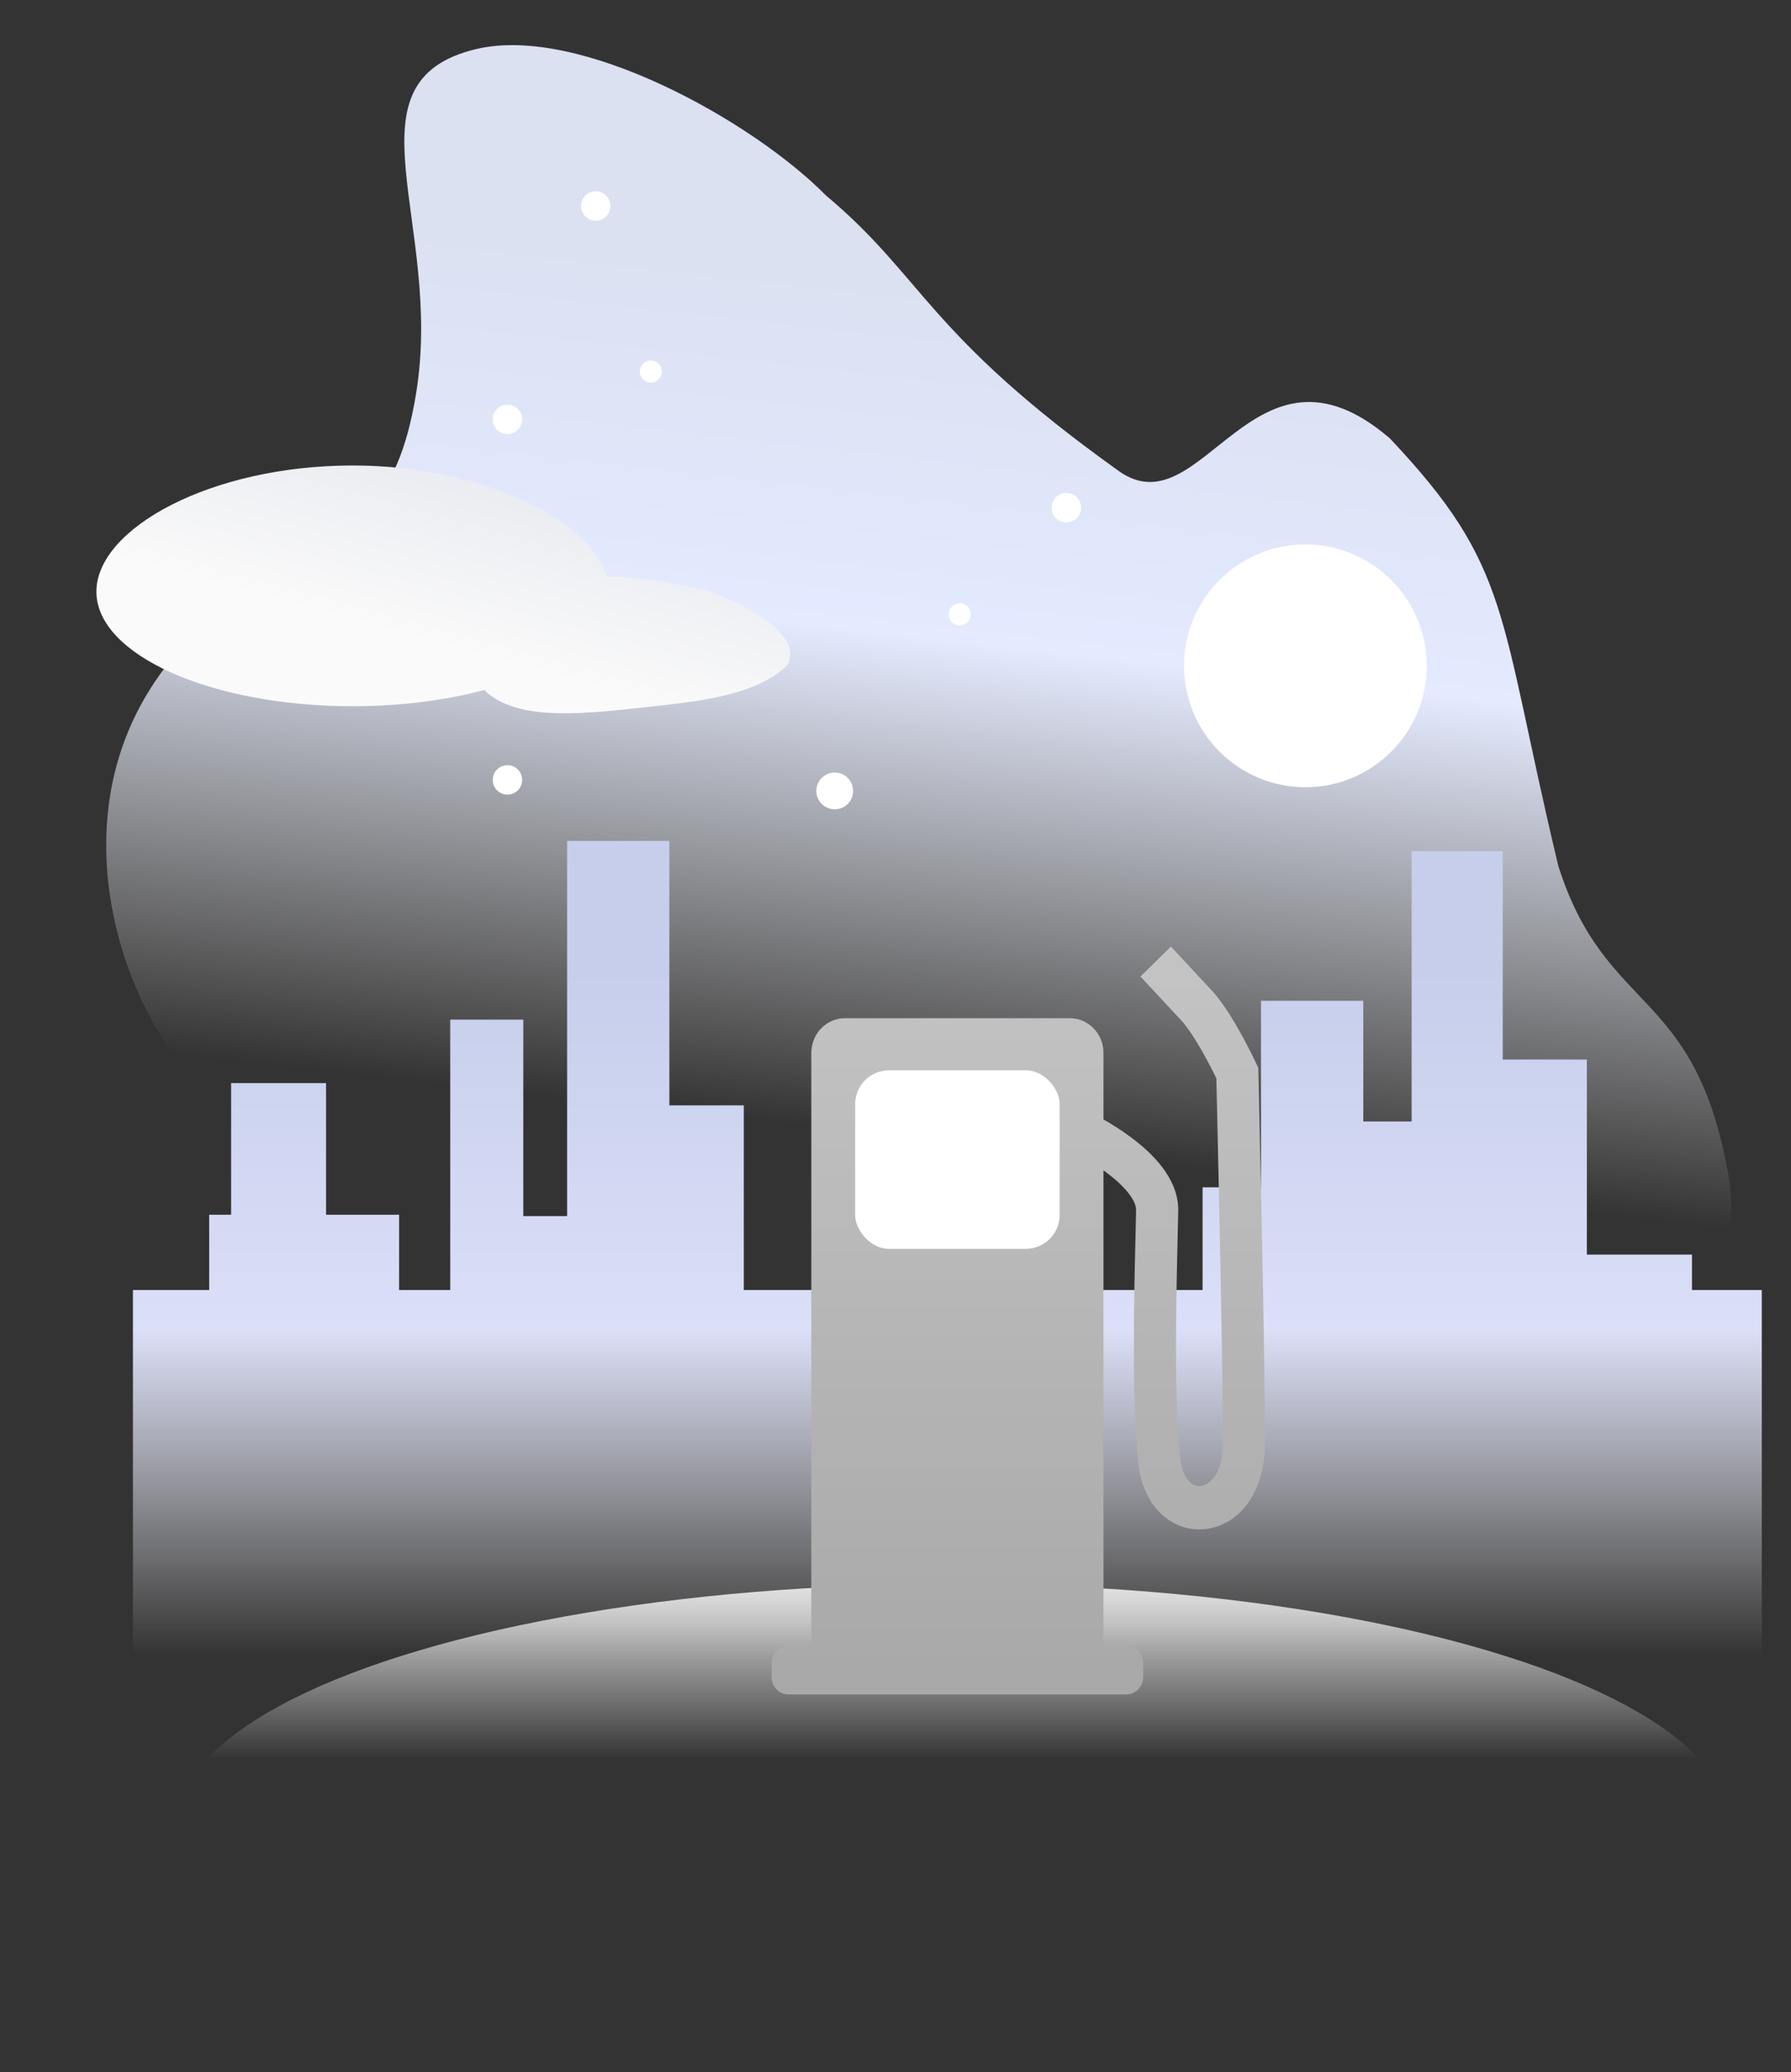 <svg width="211" height="244" viewBox="0 0 211 244" fill="none" xmlns="http://www.w3.org/2000/svg">
<rect x="0" y="0" width="211" height="244" fill="#333333" stroke="none"/>
<path d="M97.306 23.017C88.644 14.231 68.299 2.881 56.107 5.777C40.146 9.569 52.252 26.218 49.045 46.188C46.782 60.281 41.332 62.232 31.664 67.992C5.6 83.519 11.119 109.996 19.313 122.538C27.507 135.08 36.785 162.138 36.785 162.138C36.785 162.138 50.75 179.937 53.961 183.931C77.226 212.863 144.403 195.761 144.403 195.761L159.601 192.767C159.601 192.767 208.565 166.164 203.601 138.257C199.664 116.125 189.191 119.59 183.586 101.973C176.433 72.072 178.165 66.892 163.741 51.624C147.629 37.786 141.682 62.523 131.8 55.464C109.125 39.266 108.877 32.7 97.306 23.017Z" fill="url(#paint0_linear_2597_4878)"/>
<path fill-rule="evenodd" clip-rule="evenodd" d="M78.86 99.032H66.813V143.209H61.65V120.069H53.044V151.913H47.02V143.048H38.415V127.546H27.228V143.048H24.646V151.913H15.662V199.858H207.559V151.913H199.334V147.743H186.95V124.773H177.039V100.231H166.306V132.067H160.609V117.856H148.562V139.818H141.679V151.913H87.628V130.17H78.86V99.032Z" fill="url(#paint1_linear_2597_4878)"/>
<ellipse cx="112.3" cy="215.259" rx="91.646" ry="28.741" fill="url(#paint2_linear_2597_4878)"/>
<path d="M137.947 111.468L134.357 114.994L139.394 120.409C140.325 121.545 141.34 123.245 142.167 124.774C142.575 125.53 142.918 126.206 143.158 126.693C143.21 126.799 143.257 126.896 143.299 126.982L143.322 127.933C143.344 128.901 143.377 130.293 143.416 131.992C143.493 135.391 143.596 140.016 143.696 144.923C143.897 154.76 144.088 165.667 144.053 170.147C144.023 173.845 142.305 174.869 141.533 174.984C141.085 175.05 140.611 174.929 140.182 174.537C139.747 174.138 139.232 173.331 139.056 171.854C138.277 165.335 138.584 152.316 138.745 145.475C138.773 144.313 138.796 143.329 138.809 142.585C138.845 140.529 137.932 138.767 136.911 137.429C135.876 136.073 134.55 134.912 133.324 133.992C132.109 133.08 130.906 132.341 130.002 131.827V123.986C130.002 121.731 128.223 119.903 126.029 119.903H99.553C97.359 119.903 95.581 121.731 95.581 123.986V193.806H92.892C91.795 193.806 90.906 194.72 90.906 195.848V197.497C90.906 198.624 91.795 199.538 92.892 199.538H132.695C133.792 199.538 134.681 198.624 134.681 197.497V195.848C134.681 194.72 133.792 193.806 132.695 193.806H130.002V137.824C130.133 137.918 130.264 138.015 130.395 138.113C131.43 138.889 132.358 139.734 133.003 140.578C133.661 141.441 133.851 142.075 133.844 142.494C133.832 143.168 133.81 144.088 133.783 145.192C133.622 151.921 133.296 165.522 134.127 172.476C134.42 174.931 135.374 176.97 136.88 178.348C138.392 179.733 140.332 180.318 142.244 180.034C146.192 179.448 148.976 175.542 149.018 170.188C149.055 165.616 148.862 154.62 148.661 144.816C148.561 139.903 148.458 135.274 148.38 131.873C148.341 130.172 148.309 128.778 148.286 127.81L148.25 126.299L148.25 126.298C148.25 126.297 148.25 126.297 145.768 126.361L148.25 126.298L148.237 125.755L148.01 125.265L145.768 126.361C148.01 125.265 148.01 125.265 148.01 125.265L148.009 125.262L148.001 125.244L147.978 125.196C147.959 125.154 147.931 125.095 147.895 125.019C147.823 124.869 147.719 124.653 147.588 124.387C147.326 123.856 146.954 123.12 146.508 122.296C145.639 120.688 144.409 118.587 143.129 117.045L143.084 116.99L137.947 111.468Z" fill="url(#paint3_linear_2597_4878)"/>
<rect x="100.746" y="126.038" width="24.095" height="21.031" rx="4" fill="white"/>
<path d="M57.05 81.255C52.517 82.469 47.216 83.166 41.55 83.166C24.876 83.166 11.357 77.126 11.357 69.675C11.357 62.225 24.876 54.816 41.55 54.816C56.906 54.816 69.584 61.307 71.494 67.936C75.264 67.609 86.628 70.219 83.668 69.656C88.071 71.362 94.583 74.682 92.807 78.28C89.255 81.877 82.15 82.604 77.072 83.166C69.126 84.046 60.962 85.103 57.05 81.255Z" fill="url(#paint4_linear_2597_4878)"/>
<circle cx="153.791" cy="78.411" r="14.296" fill="white"/>
<circle cx="70.181" cy="24.26" r="1.733" fill="white"/>
<circle cx="125.632" cy="59.783" r="1.733" fill="white"/>
<circle cx="59.784" cy="91.841" r="1.733" fill="white"/>
<path d="M100.505 93.141C100.505 94.337 99.536 95.307 98.339 95.307C97.143 95.307 96.173 94.337 96.173 93.141C96.173 91.944 97.143 90.975 98.339 90.975C99.536 90.975 100.505 91.944 100.505 93.141Z" fill="white"/>
<circle cx="146.859" cy="76.678" r="1.3" fill="white"/>
<circle cx="113.069" cy="72.346" r="1.3" fill="white"/>
<circle cx="59.784" cy="49.386" r="1.733" fill="white"/>
<circle cx="76.679" cy="43.754" r="1.3" fill="white"/>
<defs>
<linearGradient id="paint0_linear_2597_4878" x1="110.318" y1="-0.013" x2="92.622" y2="157.126" gradientUnits="userSpaceOnUse">
<stop offset="0.209" stop-color="#DBE1F1"/>
<stop offset="0.473" stop-color="#E4EAFF"/>
<stop offset="0.844" stop-color="#FAFAFA" stop-opacity="0"/>
</linearGradient>
<linearGradient id="paint1_linear_2597_4878" x1="109.337" y1="114.106" x2="109.337" y2="194.994" gradientUnits="userSpaceOnUse">
<stop stop-color="#C6CEEB"/>
<stop offset="0.526" stop-color="#DBDFF8"/>
<stop offset="1" stop-color="#F9FAFC" stop-opacity="0"/>
</linearGradient>
<linearGradient id="paint2_linear_2597_4878" x1="112.231" y1="175.616" x2="112.231" y2="207.256" gradientUnits="userSpaceOnUse">
<stop offset="0.306" stop-color="#EBEAEA"/>
<stop offset="1" stop-color="#F9FAFC" stop-opacity="0"/>
</linearGradient>
<linearGradient id="paint3_linear_2597_4878" x1="119.964" y1="111.468" x2="119.964" y2="199.538" gradientUnits="userSpaceOnUse">
<stop stop-color="#C4C4C4"/>
<stop offset="1" stop-color="#A8A8A8"/>
</linearGradient>
<linearGradient id="paint4_linear_2597_4878" x1="65.14" y1="44.204" x2="56.109" y2="77.419" gradientUnits="userSpaceOnUse">
<stop stop-color="#DFE2EB"/>
<stop offset="1" stop-color="#FAFAFA"/>
</linearGradient>
</defs>
</svg>
